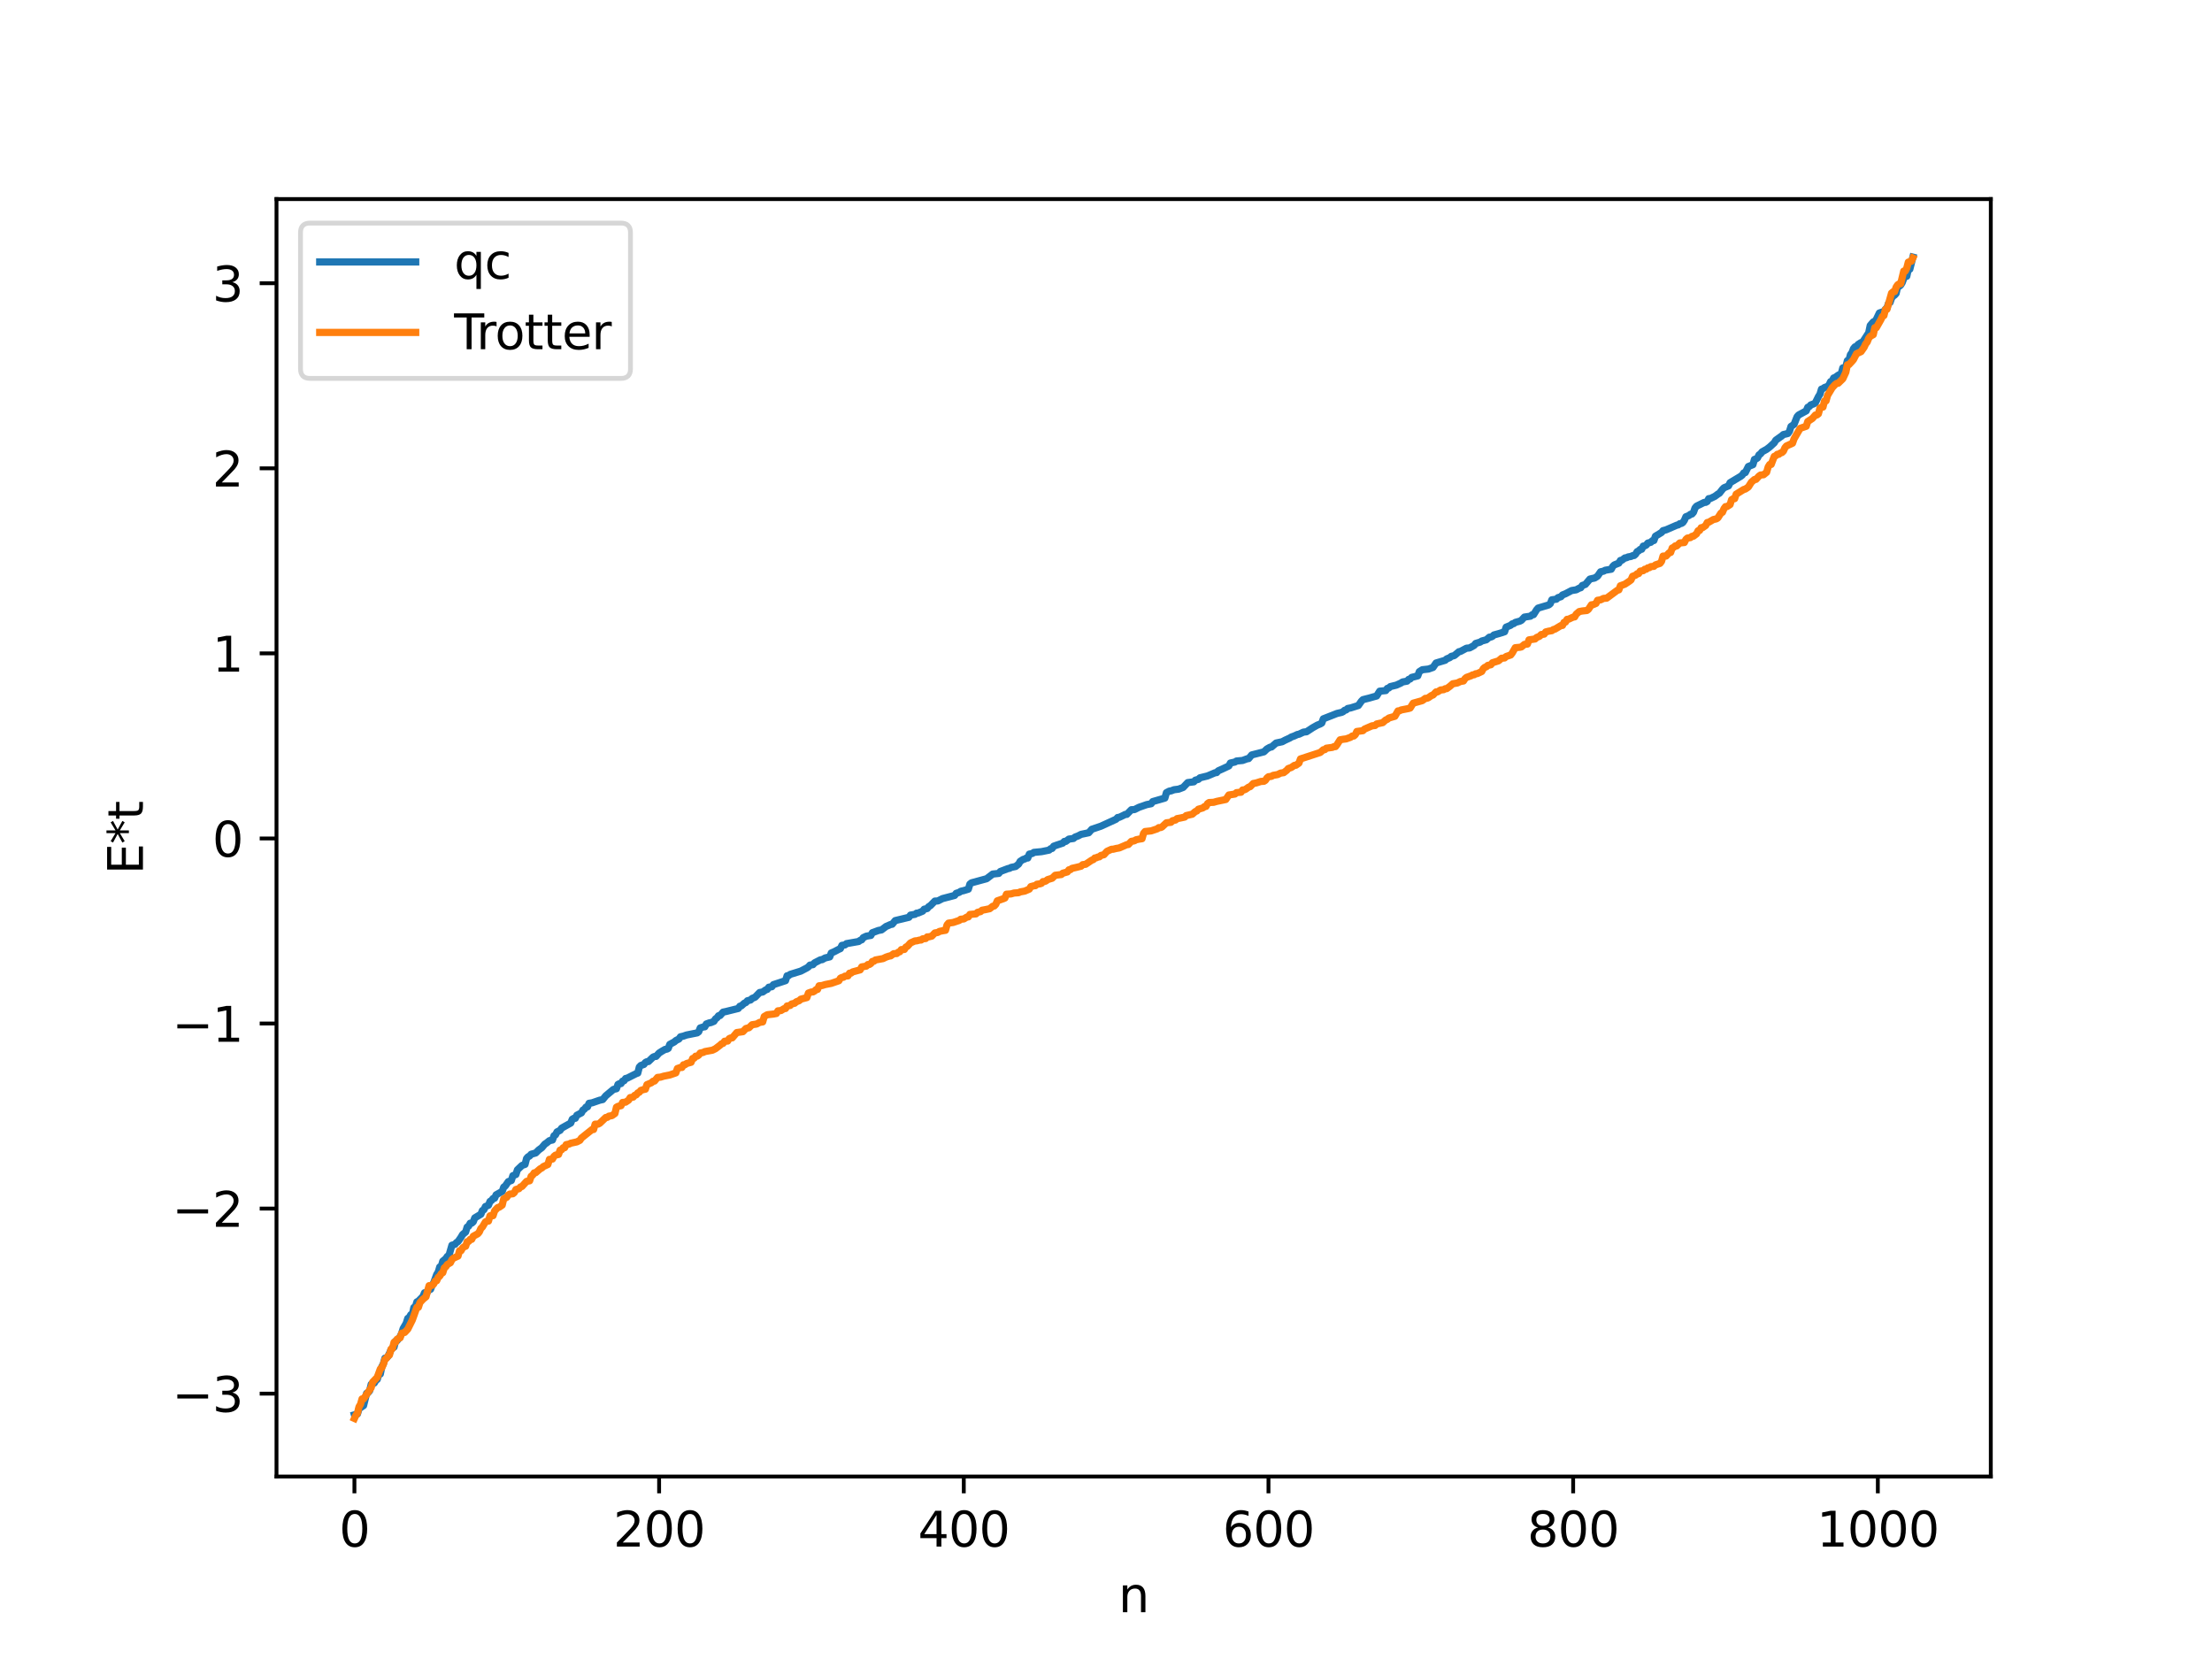 <?xml version="1.0" encoding="utf-8" standalone="no"?>
<!DOCTYPE svg PUBLIC "-//W3C//DTD SVG 1.1//EN"
  "http://www.w3.org/Graphics/SVG/1.1/DTD/svg11.dtd">
<svg xmlns:xlink="http://www.w3.org/1999/xlink" width="460.8pt" height="345.6pt" viewBox="0 0 460.8 345.6" xmlns="http://www.w3.org/2000/svg" version="1.1">
 <defs>
  <style type="text/css">*{stroke-linejoin: round; stroke-linecap: butt}</style>
 </defs>
 <g id="figure_1">
  <g id="patch_1">
   <path d="M 0 345.6 
L 460.8 345.6 
L 460.8 0 
L 0 0 
z
" style="fill: #ffffff"/>
  </g>
  <g id="axes_1">
   <g id="patch_2">
    <path d="M 57.6 307.584 
L 414.72 307.584 
L 414.72 41.472 
L 57.6 41.472 
z
" style="fill: #ffffff"/>
   </g>
   <g id="matplotlib.axis_1">
    <g id="xtick_1">
     <g id="line2d_1">
      <defs>
       <path id="m286308c92a" d="M 0 0 
L 0 3.5 
" style="stroke: #000000; stroke-width: 0.8"/>
      </defs>
      <g>
       <use xlink:href="#m286308c92a" x="73.833" y="307.584" style="stroke: #000000; stroke-width: 0.8"/>
      </g>
     </g>
     <g id="text_1">
      <!-- 0 -->
      <g transform="translate(70.651 322.182) scale(0.1 -0.1)">
       <defs>
        <path id="DejaVuSans-30" d="M 2034 4250 
Q 1547 4250 1301 3770 
Q 1056 3291 1056 2328 
Q 1056 1369 1301 889 
Q 1547 409 2034 409 
Q 2525 409 2770 889 
Q 3016 1369 3016 2328 
Q 3016 3291 2770 3770 
Q 2525 4250 2034 4250 
z
M 2034 4750 
Q 2819 4750 3233 4129 
Q 3647 3509 3647 2328 
Q 3647 1150 3233 529 
Q 2819 -91 2034 -91 
Q 1250 -91 836 529 
Q 422 1150 422 2328 
Q 422 3509 836 4129 
Q 1250 4750 2034 4750 
z
" transform="scale(0.016)"/>
       </defs>
       <use xlink:href="#DejaVuSans-30"/>
      </g>
     </g>
    </g>
    <g id="xtick_2">
     <g id="line2d_2">
      <g>
       <use xlink:href="#m286308c92a" x="137.304" y="307.584" style="stroke: #000000; stroke-width: 0.8"/>
      </g>
     </g>
     <g id="text_2">
      <!-- 200 -->
      <g transform="translate(127.76 322.182) scale(0.1 -0.1)">
       <defs>
        <path id="DejaVuSans-32" d="M 1228 531 
L 3431 531 
L 3431 0 
L 469 0 
L 469 531 
Q 828 903 1448 1529 
Q 2069 2156 2228 2338 
Q 2531 2678 2651 2914 
Q 2772 3150 2772 3378 
Q 2772 3750 2511 3984 
Q 2250 4219 1831 4219 
Q 1534 4219 1204 4116 
Q 875 4013 500 3803 
L 500 4441 
Q 881 4594 1212 4672 
Q 1544 4750 1819 4750 
Q 2544 4750 2975 4387 
Q 3406 4025 3406 3419 
Q 3406 3131 3298 2873 
Q 3191 2616 2906 2266 
Q 2828 2175 2409 1742 
Q 1991 1309 1228 531 
z
" transform="scale(0.016)"/>
       </defs>
       <use xlink:href="#DejaVuSans-32"/>
       <use xlink:href="#DejaVuSans-30" x="63.623"/>
       <use xlink:href="#DejaVuSans-30" x="127.246"/>
      </g>
     </g>
    </g>
    <g id="xtick_3">
     <g id="line2d_3">
      <g>
       <use xlink:href="#m286308c92a" x="200.775" y="307.584" style="stroke: #000000; stroke-width: 0.8"/>
      </g>
     </g>
     <g id="text_3">
      <!-- 400 -->
      <g transform="translate(191.231 322.182) scale(0.1 -0.1)">
       <defs>
        <path id="DejaVuSans-34" d="M 2419 4116 
L 825 1625 
L 2419 1625 
L 2419 4116 
z
M 2253 4666 
L 3047 4666 
L 3047 1625 
L 3713 1625 
L 3713 1100 
L 3047 1100 
L 3047 0 
L 2419 0 
L 2419 1100 
L 313 1100 
L 313 1709 
L 2253 4666 
z
" transform="scale(0.016)"/>
       </defs>
       <use xlink:href="#DejaVuSans-34"/>
       <use xlink:href="#DejaVuSans-30" x="63.623"/>
       <use xlink:href="#DejaVuSans-30" x="127.246"/>
      </g>
     </g>
    </g>
    <g id="xtick_4">
     <g id="line2d_4">
      <g>
       <use xlink:href="#m286308c92a" x="264.246" y="307.584" style="stroke: #000000; stroke-width: 0.8"/>
      </g>
     </g>
     <g id="text_4">
      <!-- 600 -->
      <g transform="translate(254.702 322.182) scale(0.1 -0.1)">
       <defs>
        <path id="DejaVuSans-36" d="M 2113 2584 
Q 1688 2584 1439 2293 
Q 1191 2003 1191 1497 
Q 1191 994 1439 701 
Q 1688 409 2113 409 
Q 2538 409 2786 701 
Q 3034 994 3034 1497 
Q 3034 2003 2786 2293 
Q 2538 2584 2113 2584 
z
M 3366 4563 
L 3366 3988 
Q 3128 4100 2886 4159 
Q 2644 4219 2406 4219 
Q 1781 4219 1451 3797 
Q 1122 3375 1075 2522 
Q 1259 2794 1537 2939 
Q 1816 3084 2150 3084 
Q 2853 3084 3261 2657 
Q 3669 2231 3669 1497 
Q 3669 778 3244 343 
Q 2819 -91 2113 -91 
Q 1303 -91 875 529 
Q 447 1150 447 2328 
Q 447 3434 972 4092 
Q 1497 4750 2381 4750 
Q 2619 4750 2861 4703 
Q 3103 4656 3366 4563 
z
" transform="scale(0.016)"/>
       </defs>
       <use xlink:href="#DejaVuSans-36"/>
       <use xlink:href="#DejaVuSans-30" x="63.623"/>
       <use xlink:href="#DejaVuSans-30" x="127.246"/>
      </g>
     </g>
    </g>
    <g id="xtick_5">
     <g id="line2d_5">
      <g>
       <use xlink:href="#m286308c92a" x="327.717" y="307.584" style="stroke: #000000; stroke-width: 0.8"/>
      </g>
     </g>
     <g id="text_5">
      <!-- 800 -->
      <g transform="translate(318.173 322.182) scale(0.1 -0.1)">
       <defs>
        <path id="DejaVuSans-38" d="M 2034 2216 
Q 1584 2216 1326 1975 
Q 1069 1734 1069 1313 
Q 1069 891 1326 650 
Q 1584 409 2034 409 
Q 2484 409 2743 651 
Q 3003 894 3003 1313 
Q 3003 1734 2745 1975 
Q 2488 2216 2034 2216 
z
M 1403 2484 
Q 997 2584 770 2862 
Q 544 3141 544 3541 
Q 544 4100 942 4425 
Q 1341 4750 2034 4750 
Q 2731 4750 3128 4425 
Q 3525 4100 3525 3541 
Q 3525 3141 3298 2862 
Q 3072 2584 2669 2484 
Q 3125 2378 3379 2068 
Q 3634 1759 3634 1313 
Q 3634 634 3220 271 
Q 2806 -91 2034 -91 
Q 1263 -91 848 271 
Q 434 634 434 1313 
Q 434 1759 690 2068 
Q 947 2378 1403 2484 
z
M 1172 3481 
Q 1172 3119 1398 2916 
Q 1625 2713 2034 2713 
Q 2441 2713 2670 2916 
Q 2900 3119 2900 3481 
Q 2900 3844 2670 4047 
Q 2441 4250 2034 4250 
Q 1625 4250 1398 4047 
Q 1172 3844 1172 3481 
z
" transform="scale(0.016)"/>
       </defs>
       <use xlink:href="#DejaVuSans-38"/>
       <use xlink:href="#DejaVuSans-30" x="63.623"/>
       <use xlink:href="#DejaVuSans-30" x="127.246"/>
      </g>
     </g>
    </g>
    <g id="xtick_6">
     <g id="line2d_6">
      <g>
       <use xlink:href="#m286308c92a" x="391.188" y="307.584" style="stroke: #000000; stroke-width: 0.8"/>
      </g>
     </g>
     <g id="text_6">
      <!-- 1000 -->
      <g transform="translate(378.463 322.182) scale(0.1 -0.1)">
       <defs>
        <path id="DejaVuSans-31" d="M 794 531 
L 1825 531 
L 1825 4091 
L 703 3866 
L 703 4441 
L 1819 4666 
L 2450 4666 
L 2450 531 
L 3481 531 
L 3481 0 
L 794 0 
L 794 531 
z
" transform="scale(0.016)"/>
       </defs>
       <use xlink:href="#DejaVuSans-31"/>
       <use xlink:href="#DejaVuSans-30" x="63.623"/>
       <use xlink:href="#DejaVuSans-30" x="127.246"/>
       <use xlink:href="#DejaVuSans-30" x="190.869"/>
      </g>
     </g>
    </g>
    <g id="text_7">
     <!-- n -->
     <g transform="translate(232.991 335.861) scale(0.1 -0.1)">
      <defs>
       <path id="DejaVuSans-6e" d="M 3513 2113 
L 3513 0 
L 2938 0 
L 2938 2094 
Q 2938 2591 2744 2837 
Q 2550 3084 2163 3084 
Q 1697 3084 1428 2787 
Q 1159 2491 1159 1978 
L 1159 0 
L 581 0 
L 581 3500 
L 1159 3500 
L 1159 2956 
Q 1366 3272 1645 3428 
Q 1925 3584 2291 3584 
Q 2894 3584 3203 3211 
Q 3513 2838 3513 2113 
z
" transform="scale(0.016)"/>
      </defs>
      <use xlink:href="#DejaVuSans-6e"/>
     </g>
    </g>
   </g>
   <g id="matplotlib.axis_2">
    <g id="ytick_1">
     <g id="line2d_7">
      <defs>
       <path id="maacc43b20e" d="M 0 0 
L -3.5 0 
" style="stroke: #000000; stroke-width: 0.8"/>
      </defs>
      <g>
       <use xlink:href="#maacc43b20e" x="57.6" y="290.321" style="stroke: #000000; stroke-width: 0.8"/>
      </g>
     </g>
     <g id="text_8">
      <!-- −3 -->
      <g transform="translate(35.858 294.12) scale(0.1 -0.1)">
       <defs>
        <path id="DejaVuSans-2212" d="M 678 2272 
L 4684 2272 
L 4684 1741 
L 678 1741 
L 678 2272 
z
" transform="scale(0.016)"/>
        <path id="DejaVuSans-33" d="M 2597 2516 
Q 3050 2419 3304 2112 
Q 3559 1806 3559 1356 
Q 3559 666 3084 287 
Q 2609 -91 1734 -91 
Q 1441 -91 1130 -33 
Q 819 25 488 141 
L 488 750 
Q 750 597 1062 519 
Q 1375 441 1716 441 
Q 2309 441 2620 675 
Q 2931 909 2931 1356 
Q 2931 1769 2642 2001 
Q 2353 2234 1838 2234 
L 1294 2234 
L 1294 2753 
L 1863 2753 
Q 2328 2753 2575 2939 
Q 2822 3125 2822 3475 
Q 2822 3834 2567 4026 
Q 2313 4219 1838 4219 
Q 1578 4219 1281 4162 
Q 984 4106 628 3988 
L 628 4550 
Q 988 4650 1302 4700 
Q 1616 4750 1894 4750 
Q 2613 4750 3031 4423 
Q 3450 4097 3450 3541 
Q 3450 3153 3228 2886 
Q 3006 2619 2597 2516 
z
" transform="scale(0.016)"/>
       </defs>
       <use xlink:href="#DejaVuSans-2212"/>
       <use xlink:href="#DejaVuSans-33" x="83.789"/>
      </g>
     </g>
    </g>
    <g id="ytick_2">
     <g id="line2d_8">
      <g>
       <use xlink:href="#maacc43b20e" x="57.6" y="251.768" style="stroke: #000000; stroke-width: 0.8"/>
      </g>
     </g>
     <g id="text_9">
      <!-- −2 -->
      <g transform="translate(35.858 255.567) scale(0.1 -0.1)">
       <use xlink:href="#DejaVuSans-2212"/>
       <use xlink:href="#DejaVuSans-32" x="83.789"/>
      </g>
     </g>
    </g>
    <g id="ytick_3">
     <g id="line2d_9">
      <g>
       <use xlink:href="#maacc43b20e" x="57.6" y="213.215" style="stroke: #000000; stroke-width: 0.8"/>
      </g>
     </g>
     <g id="text_10">
      <!-- −1 -->
      <g transform="translate(35.858 217.015) scale(0.1 -0.1)">
       <use xlink:href="#DejaVuSans-2212"/>
       <use xlink:href="#DejaVuSans-31" x="83.789"/>
      </g>
     </g>
    </g>
    <g id="ytick_4">
     <g id="line2d_10">
      <g>
       <use xlink:href="#maacc43b20e" x="57.6" y="174.663" style="stroke: #000000; stroke-width: 0.8"/>
      </g>
     </g>
     <g id="text_11">
      <!-- 0 -->
      <g transform="translate(44.237 178.462) scale(0.1 -0.1)">
       <use xlink:href="#DejaVuSans-30"/>
      </g>
     </g>
    </g>
    <g id="ytick_5">
     <g id="line2d_11">
      <g>
       <use xlink:href="#maacc43b20e" x="57.6" y="136.11" style="stroke: #000000; stroke-width: 0.8"/>
      </g>
     </g>
     <g id="text_12">
      <!-- 1 -->
      <g transform="translate(44.237 139.909) scale(0.1 -0.1)">
       <use xlink:href="#DejaVuSans-31"/>
      </g>
     </g>
    </g>
    <g id="ytick_6">
     <g id="line2d_12">
      <g>
       <use xlink:href="#maacc43b20e" x="57.6" y="97.557" style="stroke: #000000; stroke-width: 0.8"/>
      </g>
     </g>
     <g id="text_13">
      <!-- 2 -->
      <g transform="translate(44.237 101.356) scale(0.1 -0.1)">
       <use xlink:href="#DejaVuSans-32"/>
      </g>
     </g>
    </g>
    <g id="ytick_7">
     <g id="line2d_13">
      <g>
       <use xlink:href="#maacc43b20e" x="57.6" y="59.005" style="stroke: #000000; stroke-width: 0.8"/>
      </g>
     </g>
     <g id="text_14">
      <!-- 3 -->
      <g transform="translate(44.237 62.804) scale(0.1 -0.1)">
       <use xlink:href="#DejaVuSans-33"/>
      </g>
     </g>
    </g>
    <g id="text_15">
     <!-- E*t -->
     <g transform="translate(29.778 182.148) rotate(-90) scale(0.1 -0.1)">
      <defs>
       <path id="DejaVuSans-45" d="M 628 4666 
L 3578 4666 
L 3578 4134 
L 1259 4134 
L 1259 2753 
L 3481 2753 
L 3481 2222 
L 1259 2222 
L 1259 531 
L 3634 531 
L 3634 0 
L 628 0 
L 628 4666 
z
" transform="scale(0.016)"/>
       <path id="DejaVuSans-2a" d="M 3009 3897 
L 1888 3291 
L 3009 2681 
L 2828 2375 
L 1778 3009 
L 1778 1831 
L 1422 1831 
L 1422 3009 
L 372 2375 
L 191 2681 
L 1313 3291 
L 191 3897 
L 372 4206 
L 1422 3572 
L 1422 4750 
L 1778 4750 
L 1778 3572 
L 2828 4206 
L 3009 3897 
z
" transform="scale(0.016)"/>
       <path id="DejaVuSans-74" d="M 1172 4494 
L 1172 3500 
L 2356 3500 
L 2356 3053 
L 1172 3053 
L 1172 1153 
Q 1172 725 1289 603 
Q 1406 481 1766 481 
L 2356 481 
L 2356 0 
L 1766 0 
Q 1100 0 847 248 
Q 594 497 594 1153 
L 594 3053 
L 172 3053 
L 172 3500 
L 594 3500 
L 594 4494 
L 1172 4494 
z
" transform="scale(0.016)"/>
      </defs>
      <use xlink:href="#DejaVuSans-45"/>
      <use xlink:href="#DejaVuSans-2a" x="63.184"/>
      <use xlink:href="#DejaVuSans-74" x="113.184"/>
     </g>
    </g>
   </g>
   <g id="line2d_14">
    <path d="M 73.833 294.737 
L 74.467 294.557 
L 74.785 293.473 
L 75.42 293.019 
L 75.737 292.811 
L 76.372 290.248 
L 76.689 290.112 
L 77.006 289.725 
L 77.324 288.366 
L 77.958 288.127 
L 78.276 287.595 
L 78.593 287.35 
L 78.91 286.329 
L 79.228 286.233 
L 79.545 284.706 
L 79.862 284.114 
L 80.18 282.934 
L 80.497 282.852 
L 80.815 282.578 
L 81.449 281.229 
L 81.767 280.763 
L 82.084 280.636 
L 82.401 279.379 
L 82.719 279.282 
L 83.353 278.44 
L 83.671 277.787 
L 83.988 276.758 
L 84.623 275.667 
L 84.94 274.65 
L 85.258 274.437 
L 85.575 273.883 
L 85.892 273.856 
L 86.21 272.377 
L 86.527 272.255 
L 86.844 271.208 
L 87.162 271.052 
L 88.114 270.07 
L 88.431 269.314 
L 89.066 269.103 
L 89.383 268.708 
L 89.7 268.583 
L 90.018 267.737 
L 90.335 267.255 
L 90.97 265.505 
L 91.287 264.995 
L 91.605 263.924 
L 91.922 263.815 
L 92.239 262.727 
L 92.874 262.199 
L 93.191 261.723 
L 93.509 261.593 
L 94.143 259.404 
L 94.778 259.222 
L 95.096 258.848 
L 95.413 258.65 
L 96.048 257.731 
L 96.365 257.183 
L 97 256.646 
L 97.317 255.617 
L 97.634 255.415 
L 97.952 254.819 
L 98.269 254.805 
L 98.586 254.52 
L 98.904 253.709 
L 100.173 252.95 
L 100.491 252.177 
L 100.808 252.003 
L 101.125 251.341 
L 101.76 251.078 
L 102.077 250.276 
L 102.395 250.084 
L 102.712 249.671 
L 103.029 249.616 
L 103.347 248.904 
L 104.299 248.368 
L 104.616 248.209 
L 104.934 247.295 
L 105.251 247.077 
L 105.886 246.153 
L 106.52 245.929 
L 106.838 244.916 
L 107.472 244.675 
L 107.79 243.69 
L 108.742 242.781 
L 109.377 242.566 
L 109.694 241.334 
L 110.011 240.977 
L 110.329 240.821 
L 110.646 240.452 
L 111.598 240.183 
L 112.233 239.555 
L 112.867 239.089 
L 113.502 238.332 
L 113.82 238.136 
L 114.454 237.623 
L 115.089 237.486 
L 115.406 236.589 
L 115.724 236.405 
L 116.041 235.788 
L 116.676 235.475 
L 116.993 235.019 
L 117.628 234.656 
L 118.897 233.95 
L 119.215 233.153 
L 119.532 232.965 
L 119.849 232.963 
L 120.167 232.327 
L 121.119 231.832 
L 121.436 231.253 
L 121.753 231.063 
L 122.071 230.63 
L 122.388 230.583 
L 122.705 229.836 
L 123.34 229.74 
L 124.927 229.193 
L 125.562 229.055 
L 126.196 228.276 
L 127.783 226.949 
L 128.418 226.8 
L 128.735 225.907 
L 129.053 225.742 
L 129.37 225.727 
L 129.687 225.222 
L 130.005 225.142 
L 130.322 224.67 
L 130.639 224.61 
L 132.543 223.65 
L 132.861 223.543 
L 133.178 222.296 
L 133.496 221.96 
L 134.13 221.745 
L 134.448 221.33 
L 134.765 221.166 
L 135.082 221.139 
L 136.034 220.224 
L 136.352 220.083 
L 136.669 220.066 
L 137.304 219.364 
L 137.939 218.961 
L 138.573 218.596 
L 138.891 218.572 
L 139.208 218.401 
L 139.525 217.566 
L 140.477 217.048 
L 140.795 216.765 
L 141.429 216.444 
L 141.747 215.985 
L 142.381 215.838 
L 143.016 215.613 
L 145.238 215.167 
L 145.555 214.929 
L 145.872 214.137 
L 146.507 213.934 
L 146.824 213.902 
L 147.142 213.309 
L 147.777 213.077 
L 148.094 213.024 
L 148.729 212.762 
L 149.046 212.247 
L 149.363 212.034 
L 149.681 211.6 
L 149.998 211.56 
L 150.633 210.842 
L 151.267 210.713 
L 151.902 210.552 
L 153.806 210.08 
L 154.124 209.615 
L 154.441 209.535 
L 155.076 208.969 
L 155.393 208.845 
L 155.71 208.468 
L 156.345 208.322 
L 156.662 207.999 
L 157.297 207.737 
L 158.249 206.755 
L 158.884 206.652 
L 159.519 206.204 
L 159.836 206.111 
L 160.153 205.657 
L 160.788 205.555 
L 161.105 205.123 
L 163.644 204.29 
L 163.962 203.271 
L 164.279 203.248 
L 164.596 202.986 
L 166.818 202.3 
L 168.087 201.634 
L 168.405 201.417 
L 168.722 201.053 
L 169.357 200.953 
L 169.674 200.586 
L 170.943 199.934 
L 171.261 199.916 
L 171.896 199.558 
L 172.53 199.411 
L 172.848 199.336 
L 173.165 198.524 
L 173.8 198.251 
L 174.752 197.751 
L 175.069 197.617 
L 175.386 196.938 
L 176.021 196.843 
L 176.339 196.578 
L 178.877 196.13 
L 179.195 195.884 
L 179.512 195.784 
L 179.829 195.326 
L 180.464 195.026 
L 181.099 194.915 
L 181.416 194.868 
L 181.734 194.293 
L 183.003 193.829 
L 183.638 193.713 
L 184.59 192.997 
L 185.542 192.583 
L 185.859 192.538 
L 186.494 191.776 
L 189.35 191.089 
L 189.667 190.633 
L 190.62 190.469 
L 190.937 190.23 
L 191.254 190.209 
L 192.206 189.81 
L 192.524 189.4 
L 193.158 189.261 
L 193.476 188.854 
L 193.793 188.686 
L 194.745 187.715 
L 195.38 187.682 
L 196.332 187.198 
L 198.871 186.531 
L 199.188 186.097 
L 199.823 185.897 
L 200.14 185.671 
L 200.775 185.525 
L 201.727 185.231 
L 202.044 184.178 
L 202.362 183.914 
L 205.535 183.052 
L 206.805 182.081 
L 208.074 181.945 
L 208.391 181.546 
L 209.978 180.941 
L 210.296 180.892 
L 210.613 180.704 
L 211.565 180.507 
L 212.2 180.002 
L 212.517 179.438 
L 213.152 179.024 
L 213.469 178.953 
L 213.786 178.749 
L 214.104 178.742 
L 214.421 177.928 
L 215.056 177.797 
L 215.373 177.565 
L 216.96 177.415 
L 218.547 177.094 
L 218.864 176.807 
L 219.181 176.745 
L 219.499 176.278 
L 220.134 176.052 
L 221.403 175.633 
L 221.72 175.281 
L 222.038 175.276 
L 222.672 174.798 
L 223.624 174.67 
L 223.942 174.379 
L 224.577 174.144 
L 225.211 173.812 
L 226.798 173.478 
L 227.433 172.757 
L 229.337 172.111 
L 232.51 170.659 
L 232.828 170.301 
L 233.145 170.272 
L 234.097 169.826 
L 234.415 169.655 
L 234.732 169.647 
L 235.684 168.679 
L 236.319 168.656 
L 237.271 168.177 
L 238.858 167.621 
L 239.81 167.43 
L 240.127 166.986 
L 242.666 166.251 
L 242.983 165.124 
L 243.618 164.793 
L 243.935 164.761 
L 244.57 164.516 
L 245.522 164.395 
L 246.474 164.033 
L 247.426 163.027 
L 248.696 162.87 
L 249.013 162.521 
L 249.648 162.351 
L 249.965 162.033 
L 251.552 161.643 
L 253.139 160.971 
L 253.456 160.943 
L 253.773 160.579 
L 254.725 160.157 
L 255.995 159.555 
L 256.312 158.95 
L 257.264 158.744 
L 257.581 158.534 
L 258.851 158.418 
L 259.803 158.066 
L 260.12 158.026 
L 260.755 157.267 
L 263.294 156.623 
L 263.929 156.019 
L 264.563 155.66 
L 264.881 155.611 
L 265.833 154.787 
L 267.102 154.518 
L 267.737 154.177 
L 268.689 153.742 
L 269.006 153.537 
L 269.641 153.308 
L 270.276 153.008 
L 270.593 152.956 
L 271.545 152.511 
L 272.18 152.437 
L 272.815 152.025 
L 273.449 151.605 
L 274.401 151.067 
L 275.036 150.812 
L 275.353 150.62 
L 275.671 149.745 
L 278.527 148.622 
L 279.479 148.403 
L 279.796 148.249 
L 280.114 147.962 
L 280.431 147.889 
L 280.748 147.591 
L 281.383 147.47 
L 282.97 146.969 
L 283.605 146.074 
L 283.922 145.753 
L 284.557 145.588 
L 285.191 145.433 
L 286.143 145.159 
L 286.778 144.987 
L 287.413 143.986 
L 288.682 143.862 
L 289 143.405 
L 289.317 143.323 
L 289.634 143.028 
L 290.904 142.718 
L 291.856 142.281 
L 292.173 142.067 
L 293.125 141.895 
L 293.443 141.531 
L 293.76 141.45 
L 294.077 141.114 
L 295.347 140.797 
L 295.664 139.921 
L 296.299 139.518 
L 297.568 139.376 
L 298.52 139.042 
L 299.155 138.116 
L 301.059 137.547 
L 301.377 137.258 
L 302.011 137.003 
L 302.329 136.733 
L 302.963 136.565 
L 303.915 135.766 
L 304.233 135.707 
L 305.502 135.029 
L 306.137 134.979 
L 307.089 134.455 
L 307.406 134.043 
L 308.358 133.757 
L 308.676 133.536 
L 309.628 133.281 
L 310.262 132.737 
L 310.58 132.709 
L 310.897 132.563 
L 311.215 132.272 
L 312.167 132.009 
L 312.801 131.818 
L 313.436 131.605 
L 313.753 130.648 
L 314.388 130.387 
L 314.705 130.255 
L 315.023 129.962 
L 315.34 129.91 
L 315.658 129.658 
L 316.61 129.394 
L 316.927 129.235 
L 317.562 128.55 
L 318.831 128.361 
L 319.148 128.08 
L 319.466 128.045 
L 320.1 127.036 
L 320.418 126.675 
L 322.639 126.014 
L 322.957 125.743 
L 323.274 124.95 
L 324.226 124.823 
L 324.543 124.507 
L 325.178 124.302 
L 325.496 123.943 
L 326.13 123.687 
L 327.4 123.02 
L 328.352 122.868 
L 328.986 122.525 
L 329.304 122.433 
L 329.621 121.965 
L 330.256 121.748 
L 331.208 120.63 
L 331.843 120.48 
L 332.16 120.431 
L 332.795 120.032 
L 333.429 119.116 
L 334.064 118.981 
L 334.381 118.792 
L 335.651 118.578 
L 335.968 117.99 
L 336.286 117.686 
L 337.238 117.306 
L 337.555 116.752 
L 337.872 116.705 
L 338.507 116.222 
L 338.824 116.2 
L 339.142 116.023 
L 339.777 115.917 
L 340.094 115.75 
L 340.411 115.722 
L 340.729 115.445 
L 341.046 114.909 
L 341.363 114.759 
L 341.681 114.449 
L 341.998 114.419 
L 342.315 113.759 
L 342.633 113.715 
L 342.95 113.545 
L 343.267 113.137 
L 343.902 112.964 
L 344.22 112.638 
L 344.537 112.604 
L 344.854 111.701 
L 346.124 110.926 
L 346.441 110.542 
L 347.076 110.374 
L 349.297 109.409 
L 349.615 109.34 
L 349.932 109.092 
L 350.249 109.054 
L 350.567 108.855 
L 350.884 108.387 
L 351.201 107.648 
L 351.836 107.396 
L 352.153 107.139 
L 352.471 107.075 
L 352.788 106.715 
L 353.105 105.823 
L 353.423 105.445 
L 355.01 104.663 
L 355.327 104.649 
L 355.644 104.473 
L 355.962 103.871 
L 356.279 103.86 
L 357.231 103.402 
L 357.866 102.93 
L 358.183 102.751 
L 358.818 101.935 
L 359.135 101.615 
L 360.087 101.212 
L 360.405 100.552 
L 362.626 99.221 
L 362.943 98.971 
L 363.261 98.509 
L 363.578 98.45 
L 364.213 97.185 
L 365.165 96.802 
L 365.482 95.697 
L 365.8 95.61 
L 366.117 95.398 
L 366.434 94.753 
L 366.752 94.551 
L 367.069 94.125 
L 368.021 93.603 
L 368.656 93.118 
L 369.608 92.244 
L 369.925 91.706 
L 371.195 90.8 
L 371.512 90.521 
L 372.147 90.382 
L 372.464 90.295 
L 372.781 89.843 
L 373.099 88.833 
L 373.734 88.404 
L 374.368 86.806 
L 374.686 86.452 
L 376.272 85.591 
L 376.59 84.845 
L 376.907 84.705 
L 377.224 84.349 
L 377.859 84.124 
L 378.177 83.904 
L 378.811 82.629 
L 379.129 82.126 
L 379.446 81.066 
L 379.763 80.957 
L 380.081 80.724 
L 380.715 80.5 
L 381.033 80.15 
L 381.35 79.499 
L 381.667 79.379 
L 381.985 78.738 
L 382.302 78.623 
L 382.937 78.165 
L 383.572 77.843 
L 383.889 76.639 
L 384.206 76.601 
L 384.524 76.388 
L 384.841 75.128 
L 385.158 75.105 
L 385.476 73.876 
L 385.793 73.475 
L 386.11 72.629 
L 386.428 72.252 
L 386.745 72.231 
L 387.062 71.769 
L 387.697 71.359 
L 388.015 71.284 
L 389.284 69.324 
L 389.601 67.806 
L 390.236 67.062 
L 390.553 66.927 
L 390.871 66.535 
L 391.505 65.199 
L 392.458 64.886 
L 392.775 64.407 
L 393.092 64.146 
L 393.41 63.194 
L 393.727 63.016 
L 394.044 62.099 
L 394.362 61.698 
L 394.679 61.484 
L 394.996 61.125 
L 395.314 59.717 
L 395.631 59.651 
L 395.948 59.393 
L 396.266 58.869 
L 396.583 58.027 
L 396.9 57.575 
L 397.218 57.552 
L 397.535 56.091 
L 397.853 56.081 
L 398.487 53.568 
L 398.487 53.568 
" clip-path="url(#pa62d7fc652)" style="fill: none; stroke: #1f77b4; stroke-width: 1.5; stroke-linecap: square"/>
   </g>
   <g id="line2d_15">
    <path d="M 73.833 295.488 
L 74.15 294.799 
L 74.467 294.414 
L 74.785 293.074 
L 75.102 292.547 
L 75.42 291.417 
L 75.737 291.417 
L 77.324 289.071 
L 77.641 287.905 
L 78.593 286.912 
L 79.228 285.173 
L 79.545 284.921 
L 79.862 284.208 
L 80.18 283.206 
L 80.497 282.973 
L 80.815 282.495 
L 81.132 282.279 
L 81.449 281.05 
L 81.767 280.92 
L 82.084 279.622 
L 82.401 279.622 
L 82.719 278.98 
L 83.353 278.701 
L 83.671 277.754 
L 84.305 277.567 
L 84.94 276.894 
L 85.892 274.989 
L 86.844 272.333 
L 87.162 272.333 
L 87.479 271.346 
L 88.114 270.653 
L 88.748 270.134 
L 89.383 267.828 
L 90.018 267.767 
L 90.335 267.511 
L 90.653 266.874 
L 90.97 266.804 
L 91.287 266.089 
L 91.605 265.838 
L 91.922 265.317 
L 92.239 265.125 
L 92.557 264.123 
L 92.874 263.889 
L 93.191 263.411 
L 93.826 263.053 
L 94.143 262.407 
L 94.461 262.103 
L 95.413 261.666 
L 95.73 260.539 
L 96.048 260.539 
L 96.365 259.969 
L 96.682 259.718 
L 97 259.618 
L 97.317 258.671 
L 97.634 258.605 
L 97.952 258.183 
L 98.269 258.173 
L 98.586 257.533 
L 99.221 257.188 
L 99.539 257.018 
L 99.856 256.632 
L 100.173 255.905 
L 100.491 255.611 
L 101.125 254.538 
L 101.443 254.38 
L 101.76 254.38 
L 102.077 253.269 
L 102.712 253.249 
L 103.029 252.263 
L 103.664 251.57 
L 103.981 251.492 
L 104.616 251.05 
L 104.934 249.738 
L 105.568 249.416 
L 105.886 248.944 
L 106.203 248.744 
L 106.838 248.683 
L 107.155 248.427 
L 107.472 247.791 
L 108.107 247.631 
L 108.424 247.256 
L 108.742 247.158 
L 109.694 246.104 
L 110.329 245.984 
L 110.646 245.039 
L 110.963 244.806 
L 111.281 244.327 
L 111.598 244.287 
L 112.55 243.468 
L 112.867 243.323 
L 113.185 243.019 
L 114.137 242.583 
L 114.454 241.516 
L 115.089 241.455 
L 115.406 240.885 
L 115.724 240.634 
L 116.358 240.492 
L 116.676 239.587 
L 116.993 239.522 
L 117.31 239.099 
L 117.628 239.089 
L 117.945 238.449 
L 118.58 238.321 
L 118.897 238.148 
L 120.167 237.874 
L 120.801 237.548 
L 121.119 237.073 
L 123.34 235.3 
L 123.658 235.296 
L 123.975 234.185 
L 124.61 234.166 
L 124.927 234.002 
L 126.196 232.793 
L 126.514 232.766 
L 126.831 232.518 
L 127.466 232.409 
L 128.1 231.967 
L 128.418 230.654 
L 128.735 230.472 
L 129.37 230.333 
L 129.687 229.661 
L 130.322 229.599 
L 130.957 229.174 
L 131.274 228.647 
L 131.909 228.547 
L 132.226 228.173 
L 132.543 228.074 
L 132.861 227.67 
L 133.178 227.535 
L 133.496 227.15 
L 134.13 226.957 
L 134.448 226.901 
L 134.765 225.956 
L 135.717 225.549 
L 136.034 225.244 
L 136.352 225.204 
L 136.986 224.446 
L 137.621 224.385 
L 138.256 224.187 
L 139.525 223.936 
L 140.795 223.499 
L 141.112 222.592 
L 141.747 222.372 
L 142.064 222.372 
L 142.381 221.813 
L 142.699 221.802 
L 143.016 221.551 
L 143.968 221.29 
L 144.286 220.504 
L 144.603 220.438 
L 144.92 220.016 
L 145.238 220.006 
L 145.555 219.806 
L 145.872 219.366 
L 146.507 219.237 
L 146.824 219.065 
L 148.411 218.776 
L 149.046 218.465 
L 149.998 217.738 
L 150.315 217.444 
L 150.633 217.355 
L 150.95 216.902 
L 151.585 216.872 
L 151.902 216.371 
L 152.22 216.217 
L 152.537 216.212 
L 153.489 215.101 
L 154.758 214.918 
L 155.393 214.253 
L 156.028 214.096 
L 156.662 213.476 
L 157.615 213.325 
L 158.249 212.981 
L 158.884 212.883 
L 159.201 211.762 
L 159.836 211.388 
L 161.105 211.249 
L 161.74 211.128 
L 162.058 210.577 
L 162.692 210.516 
L 163.327 210.123 
L 163.644 210.09 
L 163.962 209.563 
L 164.596 209.464 
L 164.914 209.141 
L 165.548 208.991 
L 165.866 208.701 
L 166.5 208.452 
L 166.818 208.149 
L 168.087 207.817 
L 168.405 206.872 
L 169.039 206.648 
L 169.357 206.638 
L 169.674 206.465 
L 169.991 206.16 
L 170.309 206.12 
L 170.626 205.363 
L 171.261 205.301 
L 171.896 205.103 
L 173.165 204.852 
L 174.752 204.307 
L 175.069 203.778 
L 175.386 203.613 
L 175.704 203.582 
L 176.021 203.349 
L 176.656 203.288 
L 176.973 202.729 
L 177.291 202.718 
L 177.608 202.467 
L 179.195 202.037 
L 179.512 201.42 
L 180.464 201.264 
L 180.781 200.932 
L 181.099 200.922 
L 181.416 200.723 
L 181.734 200.282 
L 182.051 200.244 
L 182.368 199.981 
L 183.955 199.692 
L 184.59 199.381 
L 185.224 199.168 
L 185.542 199.126 
L 186.177 198.668 
L 186.811 198.64 
L 187.129 198.36 
L 187.446 198.271 
L 187.763 197.818 
L 188.398 197.788 
L 188.715 197.288 
L 189.033 197.133 
L 189.667 196.431 
L 190.62 195.999 
L 190.937 195.999 
L 191.572 195.835 
L 191.889 195.822 
L 192.206 195.578 
L 192.841 195.513 
L 193.158 195.17 
L 193.476 195.166 
L 194.11 195.012 
L 194.745 194.351 
L 195.38 194.242 
L 195.697 194.03 
L 196.332 193.898 
L 196.967 193.799 
L 197.284 192.678 
L 197.601 192.305 
L 198.553 192.168 
L 199.823 191.744 
L 200.14 191.494 
L 200.775 191.432 
L 201.41 191.04 
L 201.727 191.007 
L 202.044 190.493 
L 203.314 190.38 
L 203.631 190.057 
L 204.266 189.907 
L 204.583 189.617 
L 205.218 189.503 
L 206.17 189.3 
L 206.805 188.79 
L 207.122 188.733 
L 207.439 188.394 
L 207.757 187.658 
L 209.026 187.214 
L 209.343 187.077 
L 209.661 186.279 
L 210.613 186.218 
L 211.248 186.032 
L 212.2 185.966 
L 212.517 185.803 
L 213.469 185.632 
L 214.421 185.223 
L 214.739 184.695 
L 215.373 184.529 
L 215.691 184.499 
L 216.008 184.204 
L 216.643 184.118 
L 216.96 184.013 
L 217.277 183.646 
L 217.595 183.635 
L 217.912 183.506 
L 218.229 183.241 
L 219.181 182.953 
L 219.816 182.336 
L 221.086 182.181 
L 221.403 181.902 
L 222.355 181.639 
L 222.672 181.198 
L 222.99 181.16 
L 223.307 180.898 
L 224.259 180.684 
L 225.211 180.445 
L 225.529 180.131 
L 226.163 180.042 
L 227.433 179.188 
L 227.75 179.078 
L 228.067 178.734 
L 228.385 178.705 
L 228.702 178.526 
L 229.02 178.497 
L 229.337 178.204 
L 229.972 178.05 
L 230.606 177.348 
L 231.558 176.915 
L 231.876 176.915 
L 232.51 176.751 
L 233.145 176.644 
L 234.732 175.962 
L 235.049 175.928 
L 235.684 175.268 
L 236.319 175.158 
L 236.636 174.946 
L 237.271 174.814 
L 237.905 174.716 
L 238.223 173.595 
L 238.54 173.221 
L 239.81 173.085 
L 241.079 172.66 
L 241.396 172.41 
L 241.714 172.41 
L 242.031 172.298 
L 242.983 171.409 
L 243.935 171.297 
L 244.253 170.973 
L 244.887 170.824 
L 245.205 170.533 
L 245.839 170.42 
L 246.791 170.216 
L 247.109 169.899 
L 248.378 169.611 
L 249.013 169.055 
L 249.33 168.942 
L 249.648 168.574 
L 250.6 168.298 
L 250.917 168.025 
L 251.234 167.993 
L 251.552 167.411 
L 251.869 167.185 
L 252.821 167.134 
L 253.456 166.948 
L 255.36 166.548 
L 255.995 165.611 
L 257.264 165.415 
L 257.581 165.121 
L 258.534 165.035 
L 258.851 164.562 
L 259.168 164.551 
L 259.486 164.422 
L 260.12 163.97 
L 260.438 163.87 
L 261.072 163.22 
L 261.707 163.097 
L 262.659 162.791 
L 263.294 162.755 
L 263.611 162.555 
L 263.929 162.076 
L 264.246 161.814 
L 264.881 161.723 
L 265.198 161.525 
L 266.15 161.361 
L 266.785 161.047 
L 267.42 160.958 
L 268.054 160.473 
L 268.372 160.104 
L 269.006 159.875 
L 269.641 159.442 
L 269.958 159.414 
L 270.593 158.966 
L 270.91 158.098 
L 275.036 156.751 
L 275.671 156.184 
L 275.988 156.166 
L 276.305 155.862 
L 277.575 155.692 
L 277.892 155.534 
L 278.21 155.529 
L 278.527 155.12 
L 279.162 154.117 
L 279.796 154.003 
L 280.431 153.923 
L 281.383 153.577 
L 281.7 153.327 
L 282.018 153.327 
L 282.335 153.05 
L 282.653 152.38 
L 283.922 152.213 
L 284.239 151.89 
L 285.826 151.201 
L 286.461 151.132 
L 286.778 150.816 
L 288.048 150.54 
L 288.682 149.971 
L 289 149.858 
L 289.317 149.581 
L 290.586 149.214 
L 291.221 148.101 
L 291.539 148.079 
L 291.856 147.905 
L 293.443 147.594 
L 293.76 147.495 
L 294.395 146.483 
L 296.299 145.951 
L 296.934 145.478 
L 297.251 145.468 
L 297.568 145.339 
L 298.203 144.887 
L 298.52 144.786 
L 299.155 144.136 
L 299.472 144.126 
L 300.107 143.736 
L 300.742 143.671 
L 301.059 143.472 
L 301.377 143.452 
L 302.011 142.993 
L 302.646 142.441 
L 303.598 142.277 
L 304.233 141.964 
L 304.867 141.863 
L 305.185 141.376 
L 305.502 141.113 
L 306.454 140.772 
L 306.772 140.588 
L 307.089 140.567 
L 307.406 140.359 
L 307.724 140.33 
L 308.358 140.037 
L 308.676 139.883 
L 308.993 139.293 
L 309.31 139.015 
L 309.628 138.909 
L 309.945 138.611 
L 310.58 138.477 
L 310.897 138.062 
L 312.167 137.667 
L 312.801 137.124 
L 313.436 137.063 
L 313.753 136.761 
L 314.705 136.446 
L 315.023 136.036 
L 315.658 134.93 
L 316.61 134.839 
L 316.927 134.768 
L 317.562 134.243 
L 318.196 134.169 
L 318.514 133.296 
L 319.783 133.111 
L 320.1 132.806 
L 320.735 132.538 
L 321.053 132.191 
L 321.687 132.1 
L 322.005 131.641 
L 322.639 131.483 
L 323.274 131.38 
L 323.591 131.143 
L 323.909 131.074 
L 325.178 130.314 
L 325.496 130.287 
L 325.813 129.648 
L 326.13 129.589 
L 326.448 129.018 
L 326.765 128.996 
L 327.717 128.552 
L 328.034 128.511 
L 328.352 127.937 
L 328.986 127.4 
L 329.621 127.278 
L 330.573 127.175 
L 330.891 126.943 
L 331.525 125.991 
L 331.843 125.974 
L 332.477 125.702 
L 332.795 125.053 
L 333.429 124.961 
L 334.064 124.653 
L 334.699 124.61 
L 336.92 122.969 
L 337.238 122.88 
L 337.555 122.03 
L 338.507 121.688 
L 339.459 121.049 
L 339.777 120.799 
L 340.094 120.056 
L 340.729 119.825 
L 341.046 119.527 
L 341.363 119.488 
L 341.681 118.978 
L 342.315 118.881 
L 342.633 118.583 
L 342.95 118.573 
L 343.267 118.292 
L 343.585 118.263 
L 343.902 118.04 
L 344.537 117.979 
L 344.854 117.677 
L 345.806 117.362 
L 346.124 116.953 
L 346.441 115.846 
L 347.076 115.834 
L 347.71 115.159 
L 348.028 115.085 
L 348.345 114.159 
L 348.662 114.028 
L 348.98 113.723 
L 349.297 113.723 
L 349.932 113.108 
L 350.884 113.017 
L 351.201 112.372 
L 351.519 112.094 
L 352.153 111.991 
L 352.471 111.731 
L 352.788 111.691 
L 353.423 111.203 
L 353.74 110.564 
L 354.058 110.505 
L 354.375 109.934 
L 354.692 109.912 
L 355.327 109.469 
L 355.644 108.853 
L 355.962 108.792 
L 356.914 108.233 
L 357.548 108.091 
L 357.866 107.883 
L 358.5 106.891 
L 358.818 106.719 
L 359.135 105.969 
L 359.453 105.54 
L 359.77 105.527 
L 360.405 105.114 
L 360.722 104.088 
L 361.039 103.906 
L 361.357 103.885 
L 361.674 102.946 
L 363.261 101.965 
L 363.578 101.886 
L 364.213 101.453 
L 364.848 100.444 
L 365.482 99.895 
L 365.8 99.865 
L 366.434 99.18 
L 366.752 98.956 
L 367.386 98.896 
L 368.021 98.38 
L 368.339 97.277 
L 368.656 96.762 
L 368.973 96.752 
L 369.608 95.075 
L 369.925 94.944 
L 370.243 94.639 
L 370.56 94.639 
L 370.877 94.371 
L 371.195 94.285 
L 371.512 93.997 
L 371.829 93.289 
L 372.147 92.907 
L 373.416 92.33 
L 373.734 91.422 
L 375.003 89.233 
L 376.272 88.799 
L 376.59 87.807 
L 377.542 87.178 
L 378.177 86.457 
L 378.494 86.443 
L 378.811 86.201 
L 379.129 85.004 
L 379.446 84.823 
L 379.763 84.802 
L 380.081 83.539 
L 380.398 83.521 
L 380.715 82.37 
L 381.667 80.782 
L 382.302 80.096 
L 382.62 79.873 
L 382.937 79.832 
L 383.889 78.906 
L 384.524 77.538 
L 384.841 75.992 
L 385.158 75.97 
L 385.793 75.288 
L 386.11 74.913 
L 386.745 73.688 
L 387.697 73.247 
L 388.332 72.338 
L 388.649 71.649 
L 388.967 71.263 
L 389.284 70.472 
L 389.601 70.065 
L 390.236 69.716 
L 390.553 68.266 
L 390.871 68.266 
L 391.823 66.587 
L 392.14 65.92 
L 392.458 65.739 
L 392.775 64.455 
L 393.092 64.438 
L 394.044 61.058 
L 394.362 60.789 
L 394.679 60.748 
L 394.996 59.823 
L 395.314 59.337 
L 395.631 59.129 
L 395.948 59.109 
L 396.583 56.472 
L 396.9 56.472 
L 397.218 55.83 
L 397.535 54.604 
L 398.17 54.416 
L 398.487 53.744 
L 398.487 53.744 
" clip-path="url(#pa62d7fc652)" style="fill: none; stroke: #ff7f0e; stroke-width: 1.5; stroke-linecap: square"/>
   </g>
   <g id="patch_3">
    <path d="M 57.6 307.584 
L 57.6 41.472 
" style="fill: none; stroke: #000000; stroke-width: 0.8; stroke-linejoin: miter; stroke-linecap: square"/>
   </g>
   <g id="patch_4">
    <path d="M 414.72 307.584 
L 414.72 41.472 
" style="fill: none; stroke: #000000; stroke-width: 0.8; stroke-linejoin: miter; stroke-linecap: square"/>
   </g>
   <g id="patch_5">
    <path d="M 57.6 307.584 
L 414.72 307.584 
" style="fill: none; stroke: #000000; stroke-width: 0.8; stroke-linejoin: miter; stroke-linecap: square"/>
   </g>
   <g id="patch_6">
    <path d="M 57.6 41.472 
L 414.72 41.472 
" style="fill: none; stroke: #000000; stroke-width: 0.8; stroke-linejoin: miter; stroke-linecap: square"/>
   </g>
   <g id="legend_1">
    <g id="patch_7">
     <path d="M 64.6 78.828 
L 129.342 78.828 
Q 131.342 78.828 131.342 76.828 
L 131.342 48.472 
Q 131.342 46.472 129.342 46.472 
L 64.6 46.472 
Q 62.6 46.472 62.6 48.472 
L 62.6 76.828 
Q 62.6 78.828 64.6 78.828 
z
" style="fill: #ffffff; opacity: 0.8; stroke: #cccccc; stroke-linejoin: miter"/>
    </g>
    <g id="line2d_16">
     <path d="M 66.6 54.57 
L 76.6 54.57 
L 86.6 54.57 
" style="fill: none; stroke: #1f77b4; stroke-width: 1.5; stroke-linecap: square"/>
    </g>
    <g id="text_16">
     <!-- qc -->
     <g transform="translate(94.6 58.07) scale(0.1 -0.1)">
      <defs>
       <path id="DejaVuSans-71" d="M 947 1747 
Q 947 1113 1208 752 
Q 1469 391 1925 391 
Q 2381 391 2643 752 
Q 2906 1113 2906 1747 
Q 2906 2381 2643 2742 
Q 2381 3103 1925 3103 
Q 1469 3103 1208 2742 
Q 947 2381 947 1747 
z
M 2906 525 
Q 2725 213 2448 61 
Q 2172 -91 1784 -91 
Q 1150 -91 751 415 
Q 353 922 353 1747 
Q 353 2572 751 3078 
Q 1150 3584 1784 3584 
Q 2172 3584 2448 3432 
Q 2725 3281 2906 2969 
L 2906 3500 
L 3481 3500 
L 3481 -1331 
L 2906 -1331 
L 2906 525 
z
" transform="scale(0.016)"/>
       <path id="DejaVuSans-63" d="M 3122 3366 
L 3122 2828 
Q 2878 2963 2633 3030 
Q 2388 3097 2138 3097 
Q 1578 3097 1268 2742 
Q 959 2388 959 1747 
Q 959 1106 1268 751 
Q 1578 397 2138 397 
Q 2388 397 2633 464 
Q 2878 531 3122 666 
L 3122 134 
Q 2881 22 2623 -34 
Q 2366 -91 2075 -91 
Q 1284 -91 818 406 
Q 353 903 353 1747 
Q 353 2603 823 3093 
Q 1294 3584 2113 3584 
Q 2378 3584 2631 3529 
Q 2884 3475 3122 3366 
z
" transform="scale(0.016)"/>
      </defs>
      <use xlink:href="#DejaVuSans-71"/>
      <use xlink:href="#DejaVuSans-63" x="63.477"/>
     </g>
    </g>
    <g id="line2d_17">
     <path d="M 66.6 69.249 
L 76.6 69.249 
L 86.6 69.249 
" style="fill: none; stroke: #ff7f0e; stroke-width: 1.5; stroke-linecap: square"/>
    </g>
    <g id="text_17">
     <!-- Trotter -->
     <g transform="translate(94.6 72.749) scale(0.1 -0.1)">
      <defs>
       <path id="DejaVuSans-54" d="M -19 4666 
L 3928 4666 
L 3928 4134 
L 2272 4134 
L 2272 0 
L 1638 0 
L 1638 4134 
L -19 4134 
L -19 4666 
z
" transform="scale(0.016)"/>
       <path id="DejaVuSans-72" d="M 2631 2963 
Q 2534 3019 2420 3045 
Q 2306 3072 2169 3072 
Q 1681 3072 1420 2755 
Q 1159 2438 1159 1844 
L 1159 0 
L 581 0 
L 581 3500 
L 1159 3500 
L 1159 2956 
Q 1341 3275 1631 3429 
Q 1922 3584 2338 3584 
Q 2397 3584 2469 3576 
Q 2541 3569 2628 3553 
L 2631 2963 
z
" transform="scale(0.016)"/>
       <path id="DejaVuSans-6f" d="M 1959 3097 
Q 1497 3097 1228 2736 
Q 959 2375 959 1747 
Q 959 1119 1226 758 
Q 1494 397 1959 397 
Q 2419 397 2687 759 
Q 2956 1122 2956 1747 
Q 2956 2369 2687 2733 
Q 2419 3097 1959 3097 
z
M 1959 3584 
Q 2709 3584 3137 3096 
Q 3566 2609 3566 1747 
Q 3566 888 3137 398 
Q 2709 -91 1959 -91 
Q 1206 -91 779 398 
Q 353 888 353 1747 
Q 353 2609 779 3096 
Q 1206 3584 1959 3584 
z
" transform="scale(0.016)"/>
       <path id="DejaVuSans-65" d="M 3597 1894 
L 3597 1613 
L 953 1613 
Q 991 1019 1311 708 
Q 1631 397 2203 397 
Q 2534 397 2845 478 
Q 3156 559 3463 722 
L 3463 178 
Q 3153 47 2828 -22 
Q 2503 -91 2169 -91 
Q 1331 -91 842 396 
Q 353 884 353 1716 
Q 353 2575 817 3079 
Q 1281 3584 2069 3584 
Q 2775 3584 3186 3129 
Q 3597 2675 3597 1894 
z
M 3022 2063 
Q 3016 2534 2758 2815 
Q 2500 3097 2075 3097 
Q 1594 3097 1305 2825 
Q 1016 2553 972 2059 
L 3022 2063 
z
" transform="scale(0.016)"/>
      </defs>
      <use xlink:href="#DejaVuSans-54"/>
      <use xlink:href="#DejaVuSans-72" x="46.334"/>
      <use xlink:href="#DejaVuSans-6f" x="85.197"/>
      <use xlink:href="#DejaVuSans-74" x="146.379"/>
      <use xlink:href="#DejaVuSans-74" x="185.588"/>
      <use xlink:href="#DejaVuSans-65" x="224.797"/>
      <use xlink:href="#DejaVuSans-72" x="286.32"/>
     </g>
    </g>
   </g>
  </g>
 </g>
 <defs>
  <clipPath id="pa62d7fc652">
   <rect x="57.6" y="41.472" width="357.12" height="266.112"/>
  </clipPath>
 </defs>
</svg>
